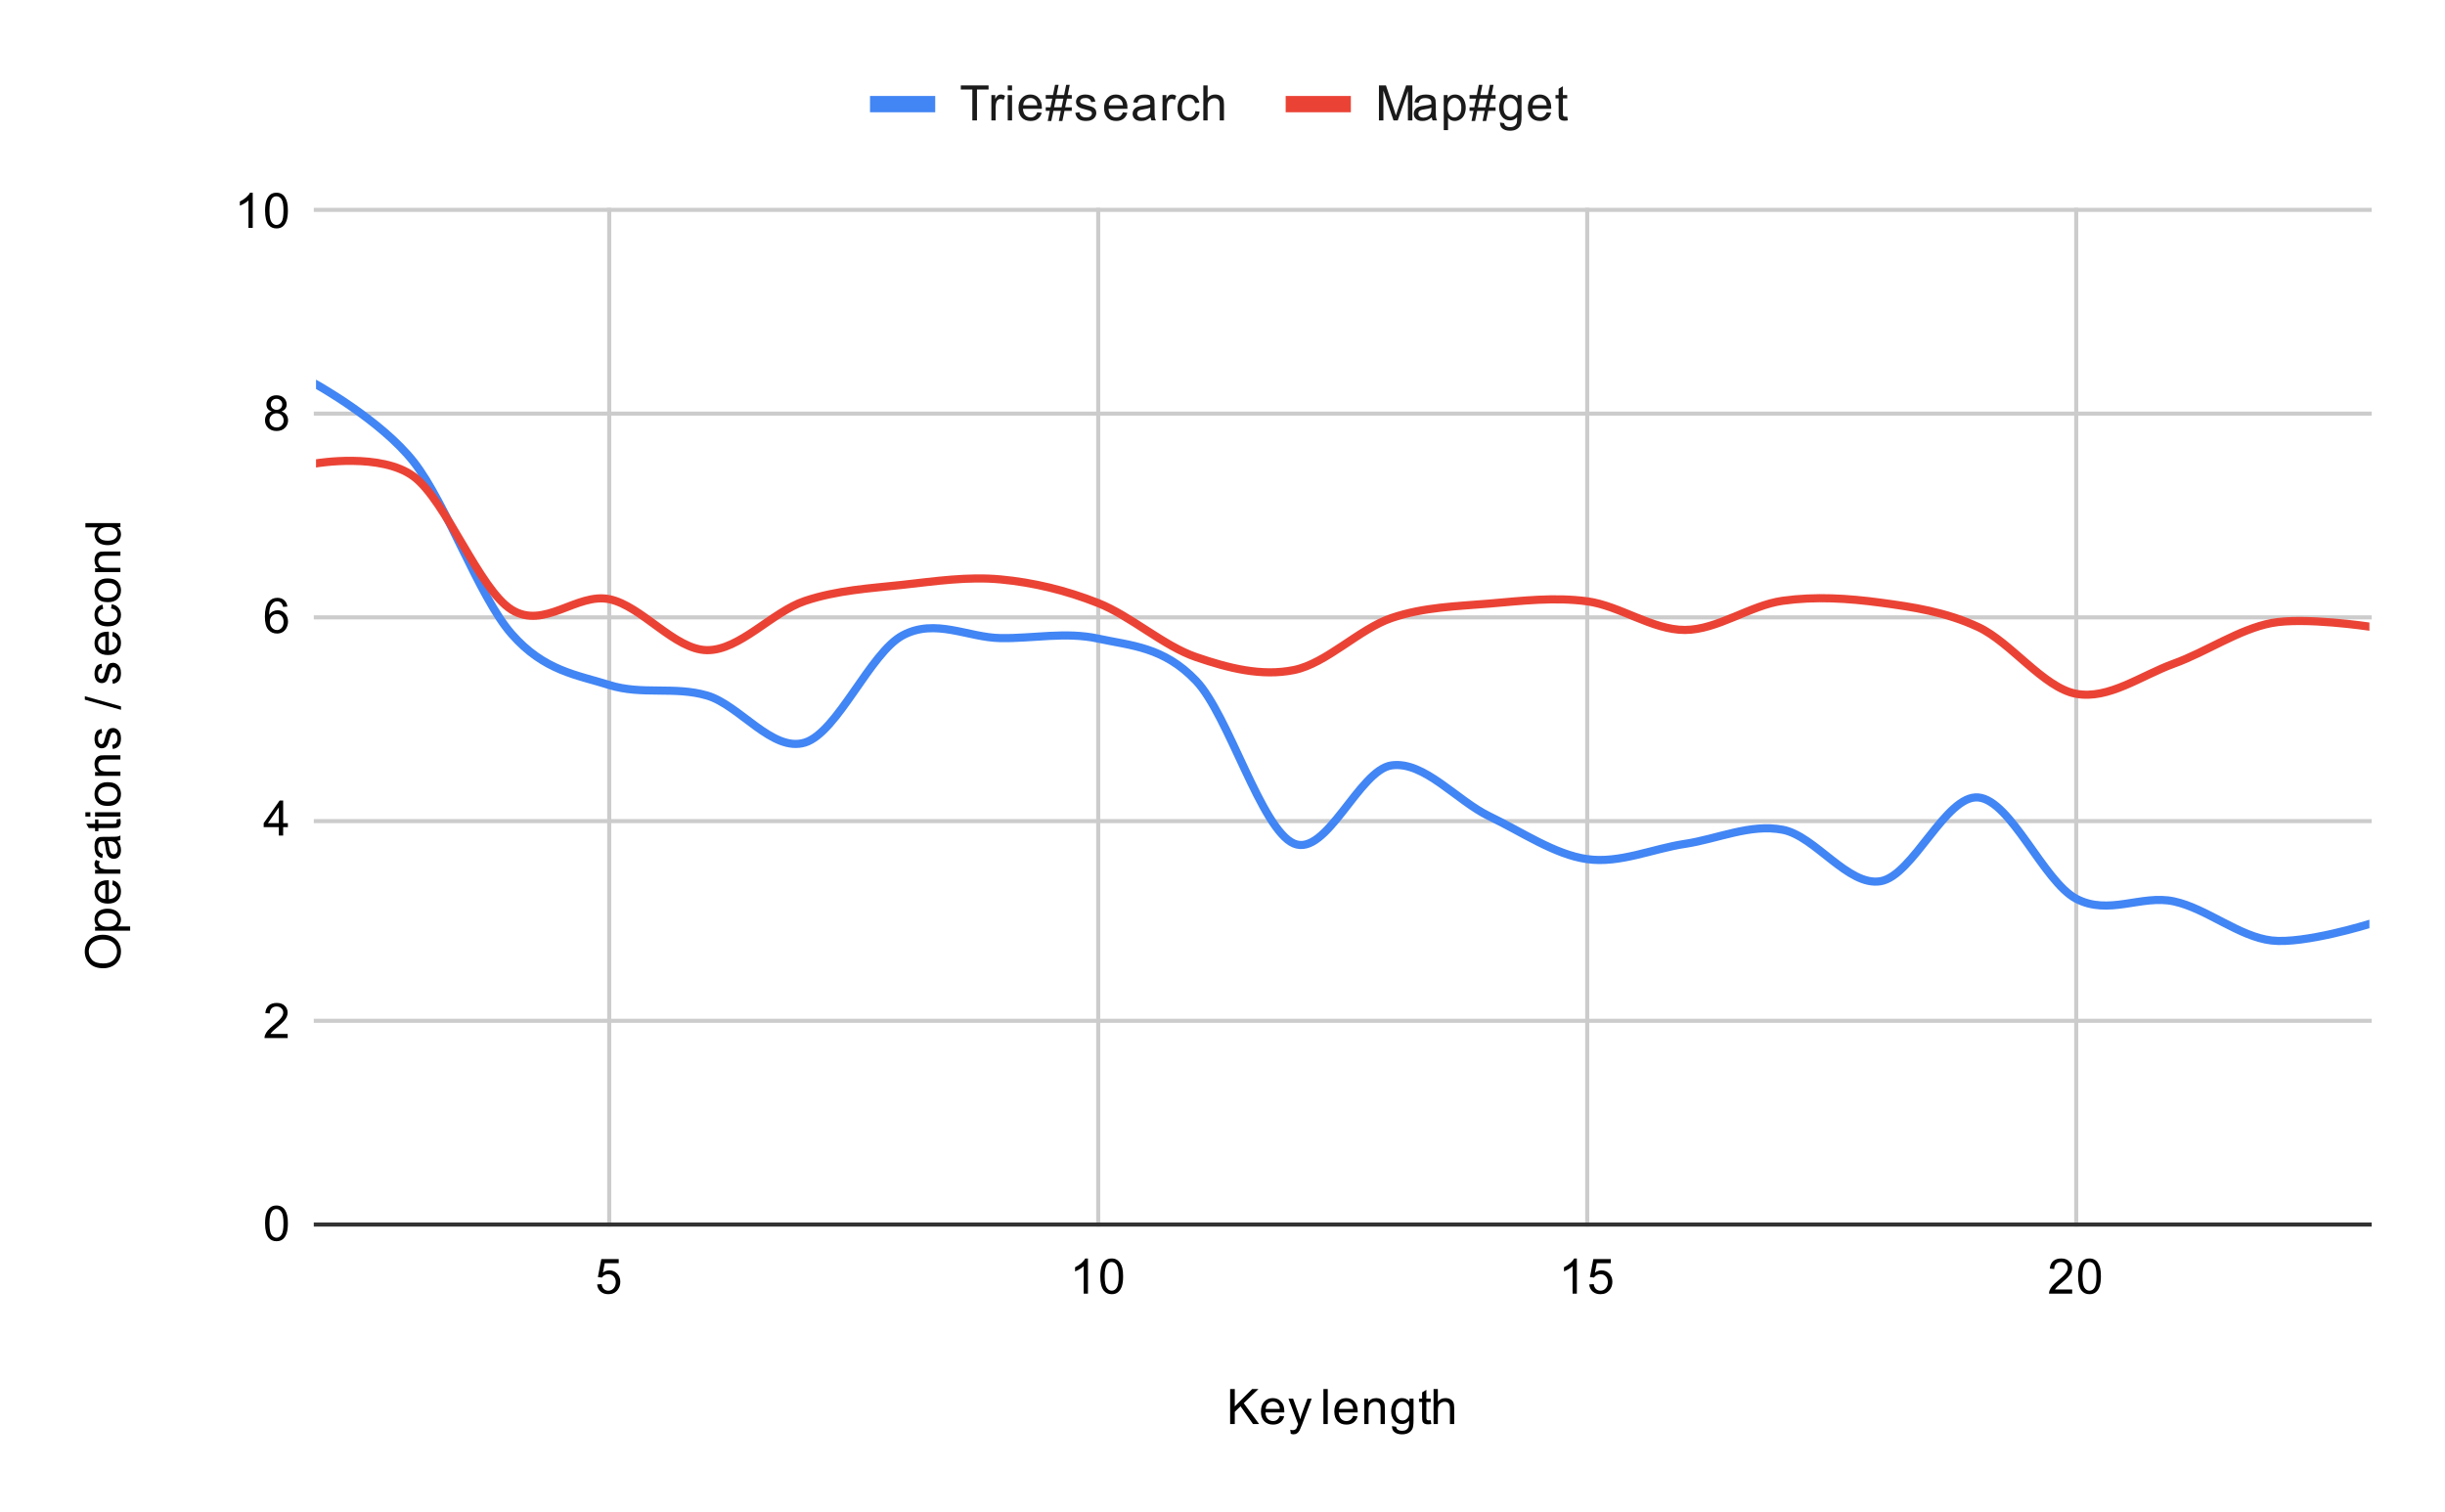 <svg version="1.1" viewBox="0.0 0.0 600.0 371.0" fill="none" stroke="none" stroke-linecap="square" stroke-miterlimit="10" width="600" height="371" xmlns:xlink="http://www.w3.org/1999/xlink" xmlns="http://www.w3.org/2000/svg"><path d="M0 0L600.0 0L600.0 371.0L0 371.0L0 0Z" fill-rule="nonzero"/><path stroke="#cccccc" stroke-width="1.0" stroke-linecap="butt" d="M149.5 51.5L149.5 300.5" fill-rule="nonzero"/><path stroke="#cccccc" stroke-width="1.0" stroke-linecap="butt" d="M269.5 51.5L269.5 300.5" fill-rule="nonzero"/><path stroke="#cccccc" stroke-width="1.0" stroke-linecap="butt" d="M389.5 51.5L389.5 300.5" fill-rule="nonzero"/><path stroke="#cccccc" stroke-width="1.0" stroke-linecap="butt" d="M509.5 51.5L509.5 300.5" fill-rule="nonzero"/><path stroke="#333333" stroke-width="1.0" stroke-linecap="butt" d="M77.5 300.5L581.5 300.5" fill-rule="nonzero"/><path stroke="#cccccc" stroke-width="1.0" stroke-linecap="butt" d="M77.5 250.5L581.5 250.5" fill-rule="nonzero"/><path stroke="#cccccc" stroke-width="1.0" stroke-linecap="butt" d="M77.5 201.5L581.5 201.5" fill-rule="nonzero"/><path stroke="#cccccc" stroke-width="1.0" stroke-linecap="butt" d="M77.5 151.5L581.5 151.5" fill-rule="nonzero"/><path stroke="#cccccc" stroke-width="1.0" stroke-linecap="butt" d="M77.5 101.5L581.5 101.5" fill-rule="nonzero"/><path stroke="#cccccc" stroke-width="1.0" stroke-linecap="butt" d="M77.5 51.5L581.5 51.5" fill-rule="nonzero"/><clipPath id="id_0"><path d="M77.55 51.917L581.45 51.917L581.45 300.45L77.55 300.45L77.55 51.917Z" clip-rule="nonzero"/></clipPath><path stroke="#4285f4" stroke-width="2.0" stroke-linecap="butt" clip-path="url(#id_0)" d="M77.55 94.31C77.55 94.31 93.547 103.166 101.545 113.376C109.544 123.585 117.542 146.445 125.54 155.567C133.539 164.689 141.537 165.587 149.536 168.108C157.534 170.628 165.533 168.337 173.531 170.69C181.529 173.042 189.528 184.684 197.526 182.222C205.525 179.761 213.523 160.192 221.521 155.92C229.52 151.648 237.518 156.456 245.517 156.589C253.515 156.722 261.514 154.975 269.512 156.719C277.51 158.463 285.509 158.674 293.507 167.053C301.506 175.431 309.504 203.528 317.502 206.99C325.501 210.451 333.499 188.932 341.498 187.821C349.496 186.71 357.494 196.489 365.493 200.323C373.491 204.158 381.49 209.702 389.488 210.829C397.486 211.956 405.485 208.285 413.483 207.084C421.482 205.882 429.48 202.093 437.479 203.62C445.477 205.148 453.475 217.569 461.474 216.248C469.472 214.927 477.471 194.98 485.469 195.693C493.467 196.406 501.466 216.275 509.464 220.525C517.463 224.776 525.461 219.483 533.46 221.195C541.458 222.907 549.456 229.873 557.455 230.797C565.453 231.721 581.45 226.74 581.45 226.74" fill-rule="nonzero"/><path stroke="#ea4335" stroke-width="2.0" stroke-linecap="butt" clip-path="url(#id_0)" d="M77.55 113.716C77.55 113.716 93.547 110.975 101.545 116.958C109.544 122.94 117.542 144.598 125.54 149.612C133.539 154.625 141.537 145.384 149.536 147.04C157.534 148.695 165.533 159.473 173.531 159.545C181.529 159.618 189.528 150.146 197.526 147.473C205.525 144.801 213.523 144.393 221.521 143.512C229.52 142.631 237.518 141.438 245.517 142.186C253.515 142.934 261.514 144.824 269.512 148C277.51 151.175 285.509 158.502 293.507 161.241C301.506 163.979 309.504 166.029 317.502 164.431C325.501 162.833 333.499 154.371 341.498 151.653C349.496 148.934 357.494 148.801 365.493 148.119C373.491 147.437 381.49 146.482 389.488 147.56C397.486 148.638 405.485 154.61 413.483 154.588C421.482 154.566 429.48 148.545 437.479 147.429C445.477 146.312 453.475 146.813 461.474 147.889C469.472 148.964 477.471 150.154 485.469 153.881C493.467 157.608 501.466 168.755 509.464 170.25C517.463 171.746 525.461 165.749 533.46 162.855C541.458 159.961 549.456 154.402 557.455 152.889C565.453 151.375 581.45 153.774 581.45 153.774" fill-rule="nonzero"/><path fill="#000000" fill-opacity="0.0" clip-path="url(#id_0)" d="M80.55 94.31C80.55 95.967 79.207 97.31 77.55 97.31C75.893 97.31 74.55 95.967 74.55 94.31C74.55 92.653 75.893 91.31 77.55 91.31C79.207 91.31 80.55 92.653 80.55 94.31Z" fill-rule="nonzero"/><path fill="#000000" fill-opacity="0.0" clip-path="url(#id_0)" d="M104.545 113.376C104.545 115.033 103.202 116.376 101.545 116.376C99.888 116.376 98.545 115.033 98.545 113.376C98.545 111.719 99.888 110.376 101.545 110.376C103.202 110.376 104.545 111.719 104.545 113.376Z" fill-rule="nonzero"/><path fill="#000000" fill-opacity="0.0" clip-path="url(#id_0)" d="M128.54 155.567C128.54 157.224 127.197 158.567 125.54 158.567C123.884 158.567 122.54 157.224 122.54 155.567C122.54 153.911 123.884 152.567 125.54 152.567C127.197 152.567 128.54 153.911 128.54 155.567Z" fill-rule="nonzero"/><path fill="#000000" fill-opacity="0.0" clip-path="url(#id_0)" d="M152.536 168.108C152.536 169.764 151.193 171.108 149.536 171.108C147.879 171.108 146.536 169.764 146.536 168.108C146.536 166.451 147.879 165.108 149.536 165.108C151.193 165.108 152.536 166.451 152.536 168.108Z" fill-rule="nonzero"/><path fill="#000000" fill-opacity="0.0" clip-path="url(#id_0)" d="M176.531 170.69C176.531 172.347 175.188 173.69 173.531 173.69C171.874 173.69 170.531 172.347 170.531 170.69C170.531 169.033 171.874 167.69 173.531 167.69C175.188 167.69 176.531 169.033 176.531 170.69Z" fill-rule="nonzero"/><path fill="#000000" fill-opacity="0.0" clip-path="url(#id_0)" d="M200.526 182.222C200.526 183.879 199.183 185.222 197.526 185.222C195.869 185.222 194.526 183.879 194.526 182.222C194.526 180.566 195.869 179.222 197.526 179.222C199.183 179.222 200.526 180.566 200.526 182.222Z" fill-rule="nonzero"/><path fill="#000000" fill-opacity="0.0" clip-path="url(#id_0)" d="M224.521 155.92C224.521 157.577 223.178 158.92 221.521 158.92C219.865 158.92 218.521 157.577 218.521 155.92C218.521 154.263 219.865 152.92 221.521 152.92C223.178 152.92 224.521 154.263 224.521 155.92Z" fill-rule="nonzero"/><path fill="#000000" fill-opacity="0.0" clip-path="url(#id_0)" d="M248.517 156.589C248.517 158.246 247.174 159.589 245.517 159.589C243.86 159.589 242.517 158.246 242.517 156.589C242.517 154.932 243.86 153.589 245.517 153.589C247.174 153.589 248.517 154.932 248.517 156.589Z" fill-rule="nonzero"/><path fill="#000000" fill-opacity="0.0" clip-path="url(#id_0)" d="M272.512 156.719C272.512 158.376 271.169 159.719 269.512 159.719C267.855 159.719 266.512 158.376 266.512 156.719C266.512 155.062 267.855 153.719 269.512 153.719C271.169 153.719 272.512 155.062 272.512 156.719Z" fill-rule="nonzero"/><path fill="#000000" fill-opacity="0.0" clip-path="url(#id_0)" d="M296.507 167.053C296.507 168.709 295.164 170.053 293.507 170.053C291.85 170.053 290.507 168.709 290.507 167.053C290.507 165.396 291.85 164.053 293.507 164.053C295.164 164.053 296.507 165.396 296.507 167.053Z" fill-rule="nonzero"/><path fill="#000000" fill-opacity="0.0" clip-path="url(#id_0)" d="M320.502 206.99C320.502 208.647 319.159 209.99 317.502 209.99C315.846 209.99 314.502 208.647 314.502 206.99C314.502 205.333 315.846 203.99 317.502 203.99C319.159 203.99 320.502 205.333 320.502 206.99Z" fill-rule="nonzero"/><path fill="#000000" fill-opacity="0.0" clip-path="url(#id_0)" d="M344.498 187.821C344.498 189.478 343.154 190.821 341.498 190.821C339.841 190.821 338.498 189.478 338.498 187.821C338.498 186.165 339.841 184.821 341.498 184.821C343.154 184.821 344.498 186.165 344.498 187.821Z" fill-rule="nonzero"/><path fill="#000000" fill-opacity="0.0" clip-path="url(#id_0)" d="M368.493 200.323C368.493 201.98 367.15 203.323 365.493 203.323C363.836 203.323 362.493 201.98 362.493 200.323C362.493 198.667 363.836 197.323 365.493 197.323C367.15 197.323 368.493 198.667 368.493 200.323Z" fill-rule="nonzero"/><path fill="#000000" fill-opacity="0.0" clip-path="url(#id_0)" d="M392.488 210.829C392.488 212.486 391.145 213.829 389.488 213.829C387.831 213.829 386.488 212.486 386.488 210.829C386.488 209.172 387.831 207.829 389.488 207.829C391.145 207.829 392.488 209.172 392.488 210.829Z" fill-rule="nonzero"/><path fill="#000000" fill-opacity="0.0" clip-path="url(#id_0)" d="M416.483 207.084C416.483 208.74 415.14 210.084 413.483 210.084C411.826 210.084 410.483 208.74 410.483 207.084C410.483 205.427 411.826 204.084 413.483 204.084C415.14 204.084 416.483 205.427 416.483 207.084Z" fill-rule="nonzero"/><path fill="#000000" fill-opacity="0.0" clip-path="url(#id_0)" d="M440.479 203.62C440.479 205.277 439.135 206.62 437.479 206.62C435.822 206.62 434.479 205.277 434.479 203.62C434.479 201.963 435.822 200.62 437.479 200.62C439.135 200.62 440.479 201.963 440.479 203.62Z" fill-rule="nonzero"/><path fill="#000000" fill-opacity="0.0" clip-path="url(#id_0)" d="M464.474 216.248C464.474 217.905 463.131 219.248 461.474 219.248C459.817 219.248 458.474 217.905 458.474 216.248C458.474 214.591 459.817 213.248 461.474 213.248C463.131 213.248 464.474 214.591 464.474 216.248Z" fill-rule="nonzero"/><path fill="#000000" fill-opacity="0.0" clip-path="url(#id_0)" d="M488.469 195.693C488.469 197.35 487.126 198.693 485.469 198.693C483.812 198.693 482.469 197.35 482.469 195.693C482.469 194.036 483.812 192.693 485.469 192.693C487.126 192.693 488.469 194.036 488.469 195.693Z" fill-rule="nonzero"/><path fill="#000000" fill-opacity="0.0" clip-path="url(#id_0)" d="M512.464 220.525C512.464 222.182 511.121 223.525 509.464 223.525C507.807 223.525 506.464 222.182 506.464 220.525C506.464 218.868 507.807 217.525 509.464 217.525C511.121 217.525 512.464 218.868 512.464 220.525Z" fill-rule="nonzero"/><path fill="#000000" fill-opacity="0.0" clip-path="url(#id_0)" d="M536.46 221.195C536.46 222.852 535.116 224.195 533.46 224.195C531.803 224.195 530.46 222.852 530.46 221.195C530.46 219.539 531.803 218.195 533.46 218.195C535.116 218.195 536.46 219.539 536.46 221.195Z" fill-rule="nonzero"/><path fill="#000000" fill-opacity="0.0" clip-path="url(#id_0)" d="M560.455 230.797C560.455 232.454 559.112 233.797 557.455 233.797C555.798 233.797 554.455 232.454 554.455 230.797C554.455 229.14 555.798 227.797 557.455 227.797C559.112 227.797 560.455 229.14 560.455 230.797Z" fill-rule="nonzero"/><path fill="#000000" fill-opacity="0.0" clip-path="url(#id_0)" d="M584.45 226.74C584.45 228.397 583.107 229.74 581.45 229.74C579.793 229.74 578.45 228.397 578.45 226.74C578.45 225.083 579.793 223.74 581.45 223.74C583.107 223.74 584.45 225.083 584.45 226.74Z" fill-rule="nonzero"/><path fill="#000000" fill-opacity="0.0" clip-path="url(#id_0)" d="M80.55 113.716C80.55 115.373 79.207 116.716 77.55 116.716C75.893 116.716 74.55 115.373 74.55 113.716C74.55 112.059 75.893 110.716 77.55 110.716C79.207 110.716 80.55 112.059 80.55 113.716Z" fill-rule="nonzero"/><path fill="#000000" fill-opacity="0.0" clip-path="url(#id_0)" d="M104.545 116.958C104.545 118.615 103.202 119.958 101.545 119.958C99.888 119.958 98.545 118.615 98.545 116.958C98.545 115.301 99.888 113.958 101.545 113.958C103.202 113.958 104.545 115.301 104.545 116.958Z" fill-rule="nonzero"/><path fill="#000000" fill-opacity="0.0" clip-path="url(#id_0)" d="M128.54 149.612C128.54 151.268 127.197 152.612 125.54 152.612C123.884 152.612 122.54 151.268 122.54 149.612C122.54 147.955 123.884 146.612 125.54 146.612C127.197 146.612 128.54 147.955 128.54 149.612Z" fill-rule="nonzero"/><path fill="#000000" fill-opacity="0.0" clip-path="url(#id_0)" d="M152.536 147.04C152.536 148.697 151.193 150.04 149.536 150.04C147.879 150.04 146.536 148.697 146.536 147.04C146.536 145.383 147.879 144.04 149.536 144.04C151.193 144.04 152.536 145.383 152.536 147.04Z" fill-rule="nonzero"/><path fill="#000000" fill-opacity="0.0" clip-path="url(#id_0)" d="M176.531 159.545C176.531 161.202 175.188 162.545 173.531 162.545C171.874 162.545 170.531 161.202 170.531 159.545C170.531 157.889 171.874 156.545 173.531 156.545C175.188 156.545 176.531 157.889 176.531 159.545Z" fill-rule="nonzero"/><path fill="#000000" fill-opacity="0.0" clip-path="url(#id_0)" d="M200.526 147.473C200.526 149.13 199.183 150.473 197.526 150.473C195.869 150.473 194.526 149.13 194.526 147.473C194.526 145.816 195.869 144.473 197.526 144.473C199.183 144.473 200.526 145.816 200.526 147.473Z" fill-rule="nonzero"/><path fill="#000000" fill-opacity="0.0" clip-path="url(#id_0)" d="M224.521 143.512C224.521 145.169 223.178 146.512 221.521 146.512C219.865 146.512 218.521 145.169 218.521 143.512C218.521 141.855 219.865 140.512 221.521 140.512C223.178 140.512 224.521 141.855 224.521 143.512Z" fill-rule="nonzero"/><path fill="#000000" fill-opacity="0.0" clip-path="url(#id_0)" d="M248.517 142.186C248.517 143.843 247.174 145.186 245.517 145.186C243.86 145.186 242.517 143.843 242.517 142.186C242.517 140.529 243.86 139.186 245.517 139.186C247.174 139.186 248.517 140.529 248.517 142.186Z" fill-rule="nonzero"/><path fill="#000000" fill-opacity="0.0" clip-path="url(#id_0)" d="M272.512 148C272.512 149.657 271.169 151 269.512 151C267.855 151 266.512 149.657 266.512 148C266.512 146.343 267.855 145 269.512 145C271.169 145 272.512 146.343 272.512 148Z" fill-rule="nonzero"/><path fill="#000000" fill-opacity="0.0" clip-path="url(#id_0)" d="M296.507 161.241C296.507 162.898 295.164 164.241 293.507 164.241C291.85 164.241 290.507 162.898 290.507 161.241C290.507 159.584 291.85 158.241 293.507 158.241C295.164 158.241 296.507 159.584 296.507 161.241Z" fill-rule="nonzero"/><path fill="#000000" fill-opacity="0.0" clip-path="url(#id_0)" d="M320.502 164.431C320.502 166.088 319.159 167.431 317.502 167.431C315.846 167.431 314.502 166.088 314.502 164.431C314.502 162.774 315.846 161.431 317.502 161.431C319.159 161.431 320.502 162.774 320.502 164.431Z" fill-rule="nonzero"/><path fill="#000000" fill-opacity="0.0" clip-path="url(#id_0)" d="M344.498 151.653C344.498 153.309 343.154 154.653 341.498 154.653C339.841 154.653 338.498 153.309 338.498 151.653C338.498 149.996 339.841 148.653 341.498 148.653C343.154 148.653 344.498 149.996 344.498 151.653Z" fill-rule="nonzero"/><path fill="#000000" fill-opacity="0.0" clip-path="url(#id_0)" d="M368.493 148.119C368.493 149.776 367.15 151.119 365.493 151.119C363.836 151.119 362.493 149.776 362.493 148.119C362.493 146.462 363.836 145.119 365.493 145.119C367.15 145.119 368.493 146.462 368.493 148.119Z" fill-rule="nonzero"/><path fill="#000000" fill-opacity="0.0" clip-path="url(#id_0)" d="M392.488 147.56C392.488 149.217 391.145 150.56 389.488 150.56C387.831 150.56 386.488 149.217 386.488 147.56C386.488 145.904 387.831 144.56 389.488 144.56C391.145 144.56 392.488 145.904 392.488 147.56Z" fill-rule="nonzero"/><path fill="#000000" fill-opacity="0.0" clip-path="url(#id_0)" d="M416.483 154.588C416.483 156.244 415.14 157.588 413.483 157.588C411.826 157.588 410.483 156.244 410.483 154.588C410.483 152.931 411.826 151.588 413.483 151.588C415.14 151.588 416.483 152.931 416.483 154.588Z" fill-rule="nonzero"/><path fill="#000000" fill-opacity="0.0" clip-path="url(#id_0)" d="M440.479 147.429C440.479 149.086 439.135 150.429 437.479 150.429C435.822 150.429 434.479 149.086 434.479 147.429C434.479 145.772 435.822 144.429 437.479 144.429C439.135 144.429 440.479 145.772 440.479 147.429Z" fill-rule="nonzero"/><path fill="#000000" fill-opacity="0.0" clip-path="url(#id_0)" d="M464.474 147.889C464.474 149.546 463.131 150.889 461.474 150.889C459.817 150.889 458.474 149.546 458.474 147.889C458.474 146.232 459.817 144.889 461.474 144.889C463.131 144.889 464.474 146.232 464.474 147.889Z" fill-rule="nonzero"/><path fill="#000000" fill-opacity="0.0" clip-path="url(#id_0)" d="M488.469 153.881C488.469 155.538 487.126 156.881 485.469 156.881C483.812 156.881 482.469 155.538 482.469 153.881C482.469 152.224 483.812 150.881 485.469 150.881C487.126 150.881 488.469 152.224 488.469 153.881Z" fill-rule="nonzero"/><path fill="#000000" fill-opacity="0.0" clip-path="url(#id_0)" d="M512.464 170.25C512.464 171.907 511.121 173.25 509.464 173.25C507.807 173.25 506.464 171.907 506.464 170.25C506.464 168.593 507.807 167.25 509.464 167.25C511.121 167.25 512.464 168.593 512.464 170.25Z" fill-rule="nonzero"/><path fill="#000000" fill-opacity="0.0" clip-path="url(#id_0)" d="M536.46 162.855C536.46 164.512 535.116 165.855 533.46 165.855C531.803 165.855 530.46 164.512 530.46 162.855C530.46 161.198 531.803 159.855 533.46 159.855C535.116 159.855 536.46 161.198 536.46 162.855Z" fill-rule="nonzero"/><path fill="#000000" fill-opacity="0.0" clip-path="url(#id_0)" d="M560.455 152.889C560.455 154.545 559.112 155.889 557.455 155.889C555.798 155.889 554.455 154.545 554.455 152.889C554.455 151.232 555.798 149.889 557.455 149.889C559.112 149.889 560.455 151.232 560.455 152.889Z" fill-rule="nonzero"/><path fill="#000000" fill-opacity="0.0" clip-path="url(#id_0)" d="M584.45 153.774C584.45 155.431 583.107 156.774 581.45 156.774C579.793 156.774 578.45 155.431 578.45 153.774C578.45 152.117 579.793 150.774 581.45 150.774C583.107 150.774 584.45 152.117 584.45 153.774Z" fill-rule="nonzero"/><path fill="#000000" d="M301.875 349.45L301.875 340.856L303.016 340.856L303.016 345.122L307.281 340.856L308.828 340.856L305.219 344.341L308.984 349.45L307.484 349.45L304.422 345.106L303.016 346.466L303.016 349.45L301.875 349.45ZM314.047 347.45L315.141 347.575Q314.891 348.528 314.188 349.059Q313.484 349.591 312.406 349.591Q311.047 349.591 310.234 348.747Q309.438 347.903 309.438 346.387Q309.438 344.825 310.25 343.966Q311.062 343.091 312.344 343.091Q313.594 343.091 314.375 343.934Q315.172 344.778 315.172 346.325Q315.172 346.419 315.172 346.606L310.531 346.606Q310.594 347.637 311.109 348.184Q311.625 348.716 312.406 348.716Q312.984 348.716 313.391 348.419Q313.812 348.106 314.047 347.45ZM310.594 345.747L314.062 345.747Q314.0 344.95 313.672 344.559Q313.156 343.95 312.359 343.95Q311.625 343.95 311.125 344.434Q310.641 344.919 310.594 345.747ZM316.75 351.841L316.625 350.856Q316.969 350.95 317.234 350.95Q317.578 350.95 317.781 350.825Q318.0 350.716 318.141 350.512Q318.234 350.341 318.469 349.716Q318.484 349.637 318.562 349.466L316.188 343.231L317.328 343.231L318.625 346.825Q318.875 347.512 319.078 348.278Q319.266 347.544 319.516 346.856L320.844 343.231L321.891 343.231L319.531 349.559Q319.141 350.575 318.938 350.966Q318.656 351.497 318.281 351.731Q317.922 351.981 317.422 351.981Q317.125 351.981 316.75 351.841ZM324.766 349.45L324.766 340.856L325.828 340.856L325.828 349.45L324.766 349.45ZM332.047 347.45L333.141 347.575Q332.891 348.528 332.188 349.059Q331.484 349.591 330.406 349.591Q329.047 349.591 328.234 348.747Q327.438 347.903 327.438 346.387Q327.438 344.825 328.25 343.966Q329.062 343.091 330.344 343.091Q331.594 343.091 332.375 343.934Q333.172 344.778 333.172 346.325Q333.172 346.419 333.172 346.606L328.531 346.606Q328.594 347.637 329.109 348.184Q329.625 348.716 330.406 348.716Q330.984 348.716 331.391 348.419Q331.812 348.106 332.047 347.45ZM328.594 345.747L332.062 345.747Q332.0 344.95 331.672 344.559Q331.156 343.95 330.359 343.95Q329.625 343.95 329.125 344.434Q328.641 344.919 328.594 345.747ZM334.797 349.45L334.797 343.231L335.734 343.231L335.734 344.106Q336.422 343.091 337.719 343.091Q338.281 343.091 338.75 343.294Q339.234 343.497 339.469 343.825Q339.703 344.153 339.797 344.591Q339.844 344.887 339.844 345.622L339.844 349.45L338.797 349.45L338.797 345.669Q338.797 345.012 338.672 344.7Q338.547 344.387 338.234 344.2Q337.922 343.997 337.5 343.997Q336.828 343.997 336.328 344.434Q335.844 344.856 335.844 346.044L335.844 349.45L334.797 349.45ZM341.594 349.966L342.625 350.122Q342.688 350.591 342.984 350.809Q343.375 351.106 344.047 351.106Q344.781 351.106 345.172 350.809Q345.578 350.512 345.719 349.997Q345.812 349.669 345.797 348.637Q345.109 349.45 344.078 349.45Q342.797 349.45 342.094 348.528Q341.391 347.591 341.391 346.309Q341.391 345.419 341.703 344.669Q342.031 343.903 342.641 343.497Q343.25 343.091 344.078 343.091Q345.188 343.091 345.906 343.981L345.906 343.231L346.875 343.231L346.875 348.606Q346.875 350.059 346.578 350.669Q346.281 351.278 345.641 351.622Q345.0 351.981 344.062 351.981Q342.953 351.981 342.266 351.481Q341.578 350.981 341.594 349.966ZM342.469 346.231Q342.469 347.45 342.953 348.012Q343.438 348.575 344.172 348.575Q344.906 348.575 345.391 348.012Q345.891 347.45 345.891 346.262Q345.891 345.122 345.375 344.544Q344.875 343.966 344.156 343.966Q343.453 343.966 342.953 344.544Q342.469 345.106 342.469 346.231ZM351.094 348.512L351.25 349.434Q350.797 349.528 350.453 349.528Q349.875 349.528 349.562 349.356Q349.25 349.169 349.109 348.872Q348.984 348.575 348.984 347.622L348.984 344.044L348.219 344.044L348.219 343.231L348.984 343.231L348.984 341.684L350.031 341.059L350.031 343.231L351.094 343.231L351.094 344.044L350.031 344.044L350.031 347.684Q350.031 348.137 350.078 348.262Q350.141 348.387 350.266 348.466Q350.391 348.544 350.625 348.544Q350.812 348.544 351.094 348.512ZM351.797 349.45L351.797 340.856L352.844 340.856L352.844 343.934Q353.578 343.091 354.703 343.091Q355.406 343.091 355.906 343.372Q356.422 343.637 356.641 344.122Q356.859 344.591 356.859 345.512L356.859 349.45L355.812 349.45L355.812 345.512Q355.812 344.716 355.469 344.356Q355.125 343.997 354.5 343.997Q354.031 343.997 353.609 344.247Q353.203 344.481 353.016 344.903Q352.844 345.309 352.844 346.044L352.844 349.45L351.797 349.45Z" fill-rule="nonzero"/><path fill="#000000" d="M25.363 237.605Q23.222 237.605 22.019 236.465Q20.8 235.308 20.8 233.496Q20.8 232.293 21.378 231.34Q21.941 230.386 22.956 229.886Q23.972 229.386 25.269 229.386Q26.566 229.386 27.597 229.918Q28.628 230.449 29.159 231.418Q29.691 232.371 29.691 233.496Q29.691 234.715 29.113 235.668Q28.519 236.621 27.519 237.121Q26.503 237.605 25.363 237.605ZM25.378 236.433Q26.941 236.433 27.831 235.605Q28.722 234.761 28.722 233.496Q28.722 232.215 27.831 231.386Q26.925 230.558 25.253 230.558Q24.206 230.558 23.425 230.918Q22.644 231.261 22.222 231.949Q21.784 232.636 21.784 233.48Q21.784 234.683 22.613 235.558Q23.441 236.433 25.378 236.433ZM31.941 228.386L23.331 228.386L23.331 227.433L24.128 227.433Q23.659 227.09 23.425 226.668Q23.191 226.23 23.191 225.621Q23.191 224.824 23.597 224.215Q24.003 223.605 24.753 223.308Q25.503 222.996 26.394 222.996Q27.347 222.996 28.113 223.34Q28.878 223.668 29.284 224.324Q29.691 224.98 29.691 225.699Q29.691 226.23 29.472 226.652Q29.238 227.074 28.909 227.34L31.941 227.34L31.941 228.386ZM26.472 227.433Q27.675 227.433 28.253 226.949Q28.816 226.465 28.816 225.777Q28.816 225.074 28.222 224.574Q27.628 224.074 26.378 224.074Q25.191 224.074 24.613 224.558Q24.019 225.043 24.019 225.73Q24.019 226.402 24.644 226.918Q25.269 227.433 26.472 227.433ZM27.55 217.136L27.675 216.043Q28.628 216.293 29.159 216.996Q29.691 217.699 29.691 218.777Q29.691 220.136 28.847 220.949Q28.003 221.746 26.488 221.746Q24.925 221.746 24.066 220.933Q23.191 220.121 23.191 218.84Q23.191 217.59 24.034 216.808Q24.878 216.011 26.425 216.011Q26.519 216.011 26.706 216.011L26.706 220.652Q27.738 220.59 28.284 220.074Q28.816 219.558 28.816 218.777Q28.816 218.199 28.519 217.793Q28.206 217.371 27.55 217.136ZM25.847 220.59L25.847 217.121Q25.05 217.183 24.659 217.511Q24.05 218.027 24.05 218.824Q24.05 219.558 24.534 220.058Q25.019 220.543 25.847 220.59ZM29.55 214.402L23.331 214.402L23.331 213.449L24.269 213.449Q23.613 213.09 23.409 212.793Q23.191 212.48 23.191 212.105Q23.191 211.574 23.519 211.027L24.503 211.386Q24.269 211.777 24.269 212.152Q24.269 212.511 24.488 212.793Q24.691 213.058 25.066 213.168Q25.628 213.355 26.284 213.355L29.55 213.355L29.55 214.402ZM28.784 206.324Q29.284 206.918 29.488 207.465Q29.691 207.996 29.691 208.621Q29.691 209.652 29.191 210.199Q28.691 210.746 27.909 210.746Q27.456 210.746 27.081 210.543Q26.691 210.34 26.472 209.996Q26.238 209.652 26.128 209.23Q26.034 208.933 25.956 208.293Q25.816 207.027 25.597 206.418Q25.378 206.418 25.331 206.418Q24.675 206.418 24.409 206.715Q24.066 207.121 24.066 207.918Q24.066 208.652 24.331 209.011Q24.581 209.371 25.238 209.543L25.097 210.574Q24.441 210.433 24.034 210.105Q23.628 209.777 23.409 209.168Q23.191 208.558 23.191 207.761Q23.191 206.965 23.378 206.465Q23.566 205.965 23.847 205.73Q24.128 205.496 24.566 205.402Q24.831 205.355 25.534 205.355L26.941 205.355Q28.409 205.355 28.8 205.293Q29.191 205.215 29.55 205.011L29.55 206.121Q29.222 206.277 28.784 206.324ZM26.425 206.418Q26.659 206.996 26.831 208.136Q26.925 208.793 27.05 209.058Q27.159 209.324 27.378 209.48Q27.597 209.621 27.878 209.621Q28.3 209.621 28.581 209.308Q28.863 208.98 28.863 208.371Q28.863 207.761 28.597 207.293Q28.331 206.808 27.863 206.59Q27.503 206.418 26.816 206.418L26.425 206.418ZM28.613 201.09L29.534 200.933Q29.628 201.386 29.628 201.73Q29.628 202.308 29.456 202.621Q29.269 202.933 28.972 203.074Q28.675 203.199 27.722 203.199L24.144 203.199L24.144 203.965L23.331 203.965L23.331 203.199L21.784 203.199L21.159 202.152L23.331 202.152L23.331 201.09L24.144 201.09L24.144 202.152L27.784 202.152Q28.238 202.152 28.363 202.105Q28.488 202.043 28.566 201.918Q28.644 201.793 28.644 201.558Q28.644 201.371 28.613 201.09ZM22.175 200.386L20.956 200.386L20.956 199.324L22.175 199.324L22.175 200.386ZM29.55 200.386L23.331 200.386L23.331 199.324L29.55 199.324L29.55 200.386ZM26.441 197.777Q24.706 197.777 23.878 196.824Q23.191 196.027 23.191 194.871Q23.191 193.59 24.034 192.777Q24.863 191.949 26.347 191.949Q27.55 191.949 28.238 192.308Q28.925 192.668 29.316 193.371Q29.691 194.058 29.691 194.871Q29.691 196.168 28.863 196.98Q28.019 197.777 26.441 197.777ZM26.441 196.699Q27.628 196.699 28.222 196.183Q28.816 195.652 28.816 194.871Q28.816 194.074 28.222 193.558Q27.628 193.043 26.409 193.043Q25.253 193.043 24.659 193.574Q24.066 194.09 24.066 194.871Q24.066 195.652 24.659 196.183Q25.238 196.699 26.441 196.699ZM29.55 190.386L23.331 190.386L23.331 189.449L24.206 189.449Q23.191 188.761 23.191 187.465Q23.191 186.902 23.394 186.433Q23.597 185.949 23.925 185.715Q24.253 185.48 24.691 185.386Q24.988 185.34 25.722 185.34L29.55 185.34L29.55 186.386L25.769 186.386Q25.113 186.386 24.8 186.511Q24.488 186.636 24.3 186.949Q24.097 187.261 24.097 187.683Q24.097 188.355 24.534 188.855Q24.956 189.34 26.144 189.34L29.55 189.34L29.55 190.386ZM27.691 183.808L27.534 182.777Q28.159 182.683 28.488 182.293Q28.816 181.886 28.816 181.152Q28.816 180.433 28.534 180.09Q28.238 179.73 27.831 179.73Q27.472 179.73 27.269 180.043Q27.128 180.261 26.909 181.121Q26.613 182.277 26.409 182.73Q26.191 183.168 25.816 183.402Q25.441 183.636 24.972 183.636Q24.566 183.636 24.206 183.449Q23.847 183.261 23.613 182.933Q23.441 182.683 23.316 182.261Q23.191 181.84 23.191 181.34Q23.191 180.621 23.409 180.074Q23.613 179.511 23.972 179.246Q24.331 178.98 24.925 178.886L25.066 179.918Q24.597 179.98 24.331 180.324Q24.05 180.652 24.05 181.277Q24.05 181.996 24.3 182.308Q24.534 182.621 24.863 182.621Q25.066 182.621 25.222 182.496Q25.394 182.355 25.503 182.09Q25.566 181.933 25.769 181.152Q26.081 180.027 26.269 179.59Q26.456 179.152 26.816 178.902Q27.175 178.652 27.722 178.652Q28.253 178.652 28.722 178.965Q29.175 179.261 29.441 179.84Q29.691 180.418 29.691 181.152Q29.691 182.371 29.191 183.011Q28.675 183.636 27.691 183.808ZM29.691 174.183L20.816 171.699L20.816 170.855L29.691 173.34L29.691 174.183ZM27.691 167.808L27.534 166.777Q28.159 166.683 28.488 166.293Q28.816 165.886 28.816 165.152Q28.816 164.433 28.534 164.09Q28.238 163.73 27.831 163.73Q27.472 163.73 27.269 164.043Q27.128 164.261 26.909 165.121Q26.613 166.277 26.409 166.73Q26.191 167.168 25.816 167.402Q25.441 167.636 24.972 167.636Q24.566 167.636 24.206 167.449Q23.847 167.261 23.613 166.933Q23.441 166.683 23.316 166.261Q23.191 165.84 23.191 165.34Q23.191 164.621 23.409 164.074Q23.613 163.511 23.972 163.246Q24.331 162.98 24.925 162.886L25.066 163.918Q24.597 163.98 24.331 164.324Q24.05 164.652 24.05 165.277Q24.05 165.996 24.3 166.308Q24.534 166.621 24.863 166.621Q25.066 166.621 25.222 166.496Q25.394 166.355 25.503 166.09Q25.566 165.933 25.769 165.152Q26.081 164.027 26.269 163.59Q26.456 163.152 26.816 162.902Q27.175 162.652 27.722 162.652Q28.253 162.652 28.722 162.965Q29.175 163.261 29.441 163.84Q29.691 164.418 29.691 165.152Q29.691 166.371 29.191 167.011Q28.675 167.636 27.691 167.808ZM27.55 156.136L27.675 155.043Q28.628 155.293 29.159 155.996Q29.691 156.699 29.691 157.777Q29.691 159.136 28.847 159.949Q28.003 160.746 26.488 160.746Q24.925 160.746 24.066 159.933Q23.191 159.121 23.191 157.84Q23.191 156.59 24.034 155.808Q24.878 155.011 26.425 155.011Q26.519 155.011 26.706 155.011L26.706 159.652Q27.738 159.59 28.284 159.074Q28.816 158.558 28.816 157.777Q28.816 157.199 28.519 156.793Q28.206 156.371 27.55 156.136ZM25.847 159.59L25.847 156.121Q25.05 156.183 24.659 156.511Q24.05 157.027 24.05 157.824Q24.05 158.558 24.534 159.058Q25.019 159.543 25.847 159.59ZM27.269 149.324L27.409 148.293Q28.472 148.465 29.081 149.168Q29.691 149.871 29.691 150.886Q29.691 152.168 28.863 152.949Q28.019 153.715 26.456 153.715Q25.456 153.715 24.706 153.386Q23.941 153.043 23.566 152.371Q23.191 151.683 23.191 150.871Q23.191 149.871 23.706 149.23Q24.206 148.574 25.159 148.386L25.316 149.418Q24.691 149.558 24.378 149.933Q24.05 150.308 24.05 150.84Q24.05 151.636 24.628 152.136Q25.191 152.636 26.425 152.636Q27.691 152.636 28.253 152.152Q28.816 151.668 28.816 150.902Q28.816 150.277 28.441 149.871Q28.066 149.449 27.269 149.324ZM26.441 147.777Q24.706 147.777 23.878 146.824Q23.191 146.027 23.191 144.871Q23.191 143.59 24.034 142.777Q24.863 141.949 26.347 141.949Q27.55 141.949 28.238 142.308Q28.925 142.668 29.316 143.371Q29.691 144.058 29.691 144.871Q29.691 146.168 28.863 146.98Q28.019 147.777 26.441 147.777ZM26.441 146.699Q27.628 146.699 28.222 146.183Q28.816 145.652 28.816 144.871Q28.816 144.074 28.222 143.558Q27.628 143.043 26.409 143.043Q25.253 143.043 24.659 143.574Q24.066 144.09 24.066 144.871Q24.066 145.652 24.659 146.183Q25.238 146.699 26.441 146.699ZM29.55 140.386L23.331 140.386L23.331 139.449L24.206 139.449Q23.191 138.761 23.191 137.465Q23.191 136.902 23.394 136.433Q23.597 135.949 23.925 135.715Q24.253 135.48 24.691 135.386Q24.988 135.34 25.722 135.34L29.55 135.34L29.55 136.386L25.769 136.386Q25.113 136.386 24.8 136.511Q24.488 136.636 24.3 136.949Q24.097 137.261 24.097 137.683Q24.097 138.355 24.534 138.855Q24.956 139.34 26.144 139.34L29.55 139.34L29.55 140.386ZM29.55 129.355L28.769 129.355Q29.691 129.949 29.691 131.09Q29.691 131.84 29.284 132.465Q28.863 133.09 28.128 133.433Q27.394 133.777 26.441 133.777Q25.519 133.777 24.753 133.465Q23.988 133.152 23.597 132.527Q23.191 131.902 23.191 131.136Q23.191 130.574 23.425 130.136Q23.659 129.699 24.034 129.418L20.956 129.418L20.956 128.371L29.55 128.371L29.55 129.355ZM26.441 132.683Q27.644 132.683 28.238 132.183Q28.816 131.683 28.816 130.996Q28.816 130.308 28.253 129.824Q27.691 129.34 26.534 129.34Q25.253 129.34 24.659 129.84Q24.066 130.324 24.066 131.043Q24.066 131.746 24.644 132.215Q25.206 132.683 26.441 132.683Z" fill-rule="nonzero"/><path fill="#000000" d="M65.05 300.216Q65.05 298.684 65.362 297.762Q65.675 296.825 66.284 296.325Q66.909 295.825 67.847 295.825Q68.534 295.825 69.05 296.106Q69.581 296.387 69.925 296.919Q70.269 297.434 70.456 298.184Q70.644 298.934 70.644 300.216Q70.644 301.731 70.331 302.653Q70.034 303.575 69.409 304.091Q68.8 304.591 67.847 304.591Q66.612 304.591 65.894 303.7Q65.05 302.637 65.05 300.216ZM66.128 300.216Q66.128 302.325 66.628 303.028Q67.128 303.731 67.847 303.731Q68.581 303.731 69.066 303.028Q69.566 302.325 69.566 300.216Q69.566 298.091 69.066 297.403Q68.581 296.7 67.831 296.7Q67.112 296.7 66.675 297.309Q66.128 298.091 66.128 300.216Z" fill-rule="nonzero"/><path fill="#000000" d="M70.597 253.728L70.597 254.743L64.909 254.743Q64.909 254.368 65.034 254.009Q65.253 253.431 65.722 252.868Q66.206 252.306 67.112 251.571Q68.519 250.415 69.003 249.743Q69.503 249.071 69.503 248.478Q69.503 247.853 69.05 247.431Q68.597 246.993 67.878 246.993Q67.112 246.993 66.659 247.446Q66.206 247.9 66.191 248.712L65.112 248.603Q65.222 247.384 65.941 246.759Q66.675 246.118 67.909 246.118Q69.144 246.118 69.862 246.806Q70.581 247.493 70.581 248.509Q70.581 249.025 70.362 249.525Q70.159 250.009 69.659 250.571Q69.175 251.118 68.05 252.071Q67.097 252.868 66.816 253.165Q66.55 253.446 66.378 253.728L70.597 253.728Z" fill-rule="nonzero"/><path fill="#000000" d="M68.425 205.037L68.425 202.974L64.706 202.974L64.706 202.005L68.628 196.443L69.487 196.443L69.487 202.005L70.644 202.005L70.644 202.974L69.487 202.974L69.487 205.037L68.425 205.037ZM68.425 202.005L68.425 198.146L65.737 202.005L68.425 202.005Z" fill-rule="nonzero"/><path fill="#000000" d="M70.519 148.846L69.472 148.924Q69.331 148.299 69.081 148.018Q68.644 147.564 68.019 147.564Q67.519 147.564 67.128 147.846Q66.644 148.221 66.347 148.924Q66.066 149.611 66.05 150.893Q66.425 150.314 66.972 150.033Q67.534 149.752 68.144 149.752Q69.191 149.752 69.925 150.533Q70.675 151.314 70.675 152.533Q70.675 153.346 70.316 154.049Q69.972 154.736 69.362 155.111Q68.753 155.471 67.987 155.471Q66.659 155.471 65.831 154.502Q65.003 153.533 65.003 151.314Q65.003 148.814 65.925 147.689Q66.722 146.705 68.081 146.705Q69.097 146.705 69.737 147.283Q70.394 147.846 70.519 148.846ZM66.222 152.549Q66.222 153.096 66.441 153.596Q66.675 154.08 67.081 154.346Q67.503 154.611 67.972 154.611Q68.628 154.611 69.112 154.08Q69.597 153.533 69.597 152.611Q69.597 151.721 69.112 151.205Q68.644 150.689 67.925 150.689Q67.206 150.689 66.706 151.205Q66.222 151.721 66.222 152.549Z" fill-rule="nonzero"/><path fill="#000000" d="M66.675 100.967Q66.019 100.717 65.691 100.28Q65.378 99.826 65.378 99.217Q65.378 98.28 66.05 97.639Q66.737 96.998 67.847 96.998Q68.972 96.998 69.659 97.655Q70.347 98.311 70.347 99.248Q70.347 99.842 70.034 100.28Q69.722 100.717 69.081 100.967Q69.878 101.217 70.284 101.795Q70.691 102.373 70.691 103.17Q70.691 104.264 69.909 105.014Q69.144 105.764 67.862 105.764Q66.597 105.764 65.816 105.014Q65.034 104.264 65.034 103.139Q65.034 102.295 65.456 101.733Q65.894 101.17 66.675 100.967ZM66.456 99.17Q66.456 99.78 66.847 100.17Q67.253 100.561 67.878 100.561Q68.487 100.561 68.878 100.186Q69.269 99.795 69.269 99.233Q69.269 98.655 68.862 98.264Q68.456 97.858 67.862 97.858Q67.253 97.858 66.847 98.248Q66.456 98.639 66.456 99.17ZM66.128 103.139Q66.128 103.592 66.331 104.014Q66.55 104.436 66.972 104.67Q67.394 104.905 67.878 104.905Q68.628 104.905 69.112 104.42Q69.612 103.936 69.612 103.186Q69.612 102.42 69.112 101.92Q68.612 101.42 67.847 101.42Q67.097 101.42 66.612 101.92Q66.128 102.405 66.128 103.139Z" fill-rule="nonzero"/><path fill="#000000" d="M62.019 55.917L60.972 55.917L60.972 49.198Q60.581 49.557 59.956 49.932Q59.347 50.292 58.862 50.464L58.862 49.448Q59.737 49.026 60.394 48.448Q61.066 47.854 61.347 47.292L62.019 47.292L62.019 55.917ZM65.05 51.682Q65.05 50.151 65.362 49.229Q65.675 48.292 66.284 47.792Q66.909 47.292 67.847 47.292Q68.534 47.292 69.05 47.573Q69.581 47.854 69.925 48.385Q70.269 48.901 70.456 49.651Q70.644 50.401 70.644 51.682Q70.644 53.198 70.331 54.12Q70.034 55.042 69.409 55.557Q68.8 56.057 67.847 56.057Q66.612 56.057 65.894 55.167Q65.05 54.104 65.05 51.682ZM66.128 51.682Q66.128 53.792 66.628 54.495Q67.128 55.198 67.847 55.198Q68.581 55.198 69.066 54.495Q69.566 53.792 69.566 51.682Q69.566 49.557 69.066 48.87Q68.581 48.167 67.831 48.167Q67.112 48.167 66.675 48.776Q66.128 49.557 66.128 51.682Z" fill-rule="nonzero"/><path fill="#000000" d="M146.536 315.2L147.645 315.106Q147.77 315.919 148.208 316.325Q148.661 316.731 149.301 316.731Q150.051 316.731 150.583 316.153Q151.114 315.575 151.114 314.637Q151.114 313.731 150.598 313.216Q150.098 312.684 149.27 312.684Q148.77 312.684 148.348 312.919Q147.942 313.153 147.708 313.512L146.723 313.387L147.551 308.981L151.833 308.981L151.833 309.981L148.395 309.981L147.942 312.294Q148.708 311.747 149.551 311.747Q150.676 311.747 151.442 312.528Q152.223 313.309 152.223 314.544Q152.223 315.7 151.551 316.559Q150.723 317.591 149.301 317.591Q148.129 317.591 147.379 316.934Q146.645 316.278 146.536 315.2Z" fill-rule="nonzero"/><path fill="#000000" d="M266.981 317.45L265.934 317.45L265.934 310.731Q265.543 311.091 264.918 311.466Q264.309 311.825 263.824 311.997L263.824 310.981Q264.699 310.559 265.356 309.981Q266.028 309.387 266.309 308.825L266.981 308.825L266.981 317.45ZM270.012 313.216Q270.012 311.684 270.324 310.762Q270.637 309.825 271.246 309.325Q271.871 308.825 272.809 308.825Q273.496 308.825 274.012 309.106Q274.543 309.387 274.887 309.919Q275.231 310.434 275.418 311.184Q275.606 311.934 275.606 313.216Q275.606 314.731 275.293 315.653Q274.996 316.575 274.371 317.091Q273.762 317.591 272.809 317.591Q271.574 317.591 270.856 316.7Q270.012 315.637 270.012 313.216ZM271.09 313.216Q271.09 315.325 271.59 316.028Q272.09 316.731 272.809 316.731Q273.543 316.731 274.028 316.028Q274.528 315.325 274.528 313.216Q274.528 311.091 274.028 310.403Q273.543 309.7 272.793 309.7Q272.074 309.7 271.637 310.309Q271.09 311.091 271.09 313.216Z" fill-rule="nonzero"/><path fill="#000000" d="M386.957 317.45L385.91 317.45L385.91 310.731Q385.519 311.091 384.894 311.466Q384.285 311.825 383.801 311.997L383.801 310.981Q384.676 310.559 385.332 309.981Q386.004 309.387 386.285 308.825L386.957 308.825L386.957 317.45ZM389.988 315.2L391.097 315.106Q391.222 315.919 391.66 316.325Q392.113 316.731 392.754 316.731Q393.504 316.731 394.035 316.153Q394.566 315.575 394.566 314.637Q394.566 313.731 394.051 313.216Q393.551 312.684 392.722 312.684Q392.222 312.684 391.801 312.919Q391.394 313.153 391.16 313.512L390.176 313.387L391.004 308.981L395.285 308.981L395.285 309.981L391.847 309.981L391.394 312.294Q392.16 311.747 393.004 311.747Q394.129 311.747 394.894 312.528Q395.676 313.309 395.676 314.544Q395.676 315.7 395.004 316.559Q394.176 317.591 392.754 317.591Q391.582 317.591 390.832 316.934Q390.097 316.278 389.988 315.2Z" fill-rule="nonzero"/><path fill="#000000" d="M508.511 316.434L508.511 317.45L502.824 317.45Q502.824 317.075 502.949 316.716Q503.167 316.137 503.636 315.575Q504.121 315.012 505.027 314.278Q506.433 313.122 506.917 312.45Q507.417 311.778 507.417 311.184Q507.417 310.559 506.964 310.137Q506.511 309.7 505.792 309.7Q505.027 309.7 504.574 310.153Q504.121 310.606 504.105 311.419L503.027 311.309Q503.136 310.091 503.855 309.466Q504.589 308.825 505.824 308.825Q507.058 308.825 507.777 309.512Q508.496 310.2 508.496 311.216Q508.496 311.731 508.277 312.231Q508.074 312.716 507.574 313.278Q507.089 313.825 505.964 314.778Q505.011 315.575 504.73 315.872Q504.464 316.153 504.292 316.434L508.511 316.434ZM509.964 313.216Q509.964 311.684 510.277 310.762Q510.589 309.825 511.199 309.325Q511.824 308.825 512.761 308.825Q513.449 308.825 513.964 309.106Q514.496 309.387 514.839 309.919Q515.183 310.434 515.371 311.184Q515.558 311.934 515.558 313.216Q515.558 314.731 515.246 315.653Q514.949 316.575 514.324 317.091Q513.714 317.591 512.761 317.591Q511.527 317.591 510.808 316.7Q509.964 315.637 509.964 313.216ZM511.042 313.216Q511.042 315.325 511.542 316.028Q512.042 316.731 512.761 316.731Q513.496 316.731 513.98 316.028Q514.48 315.325 514.48 313.216Q514.48 311.091 513.98 310.403Q513.496 309.7 512.746 309.7Q512.027 309.7 511.589 310.309Q511.042 311.091 511.042 313.216Z" fill-rule="nonzero"/><path stroke="#4285f4" stroke-width="4.0" stroke-linecap="butt" d="M215.5 25.55L227.5 25.55" fill-rule="nonzero"/><path fill="#1a1a1a" d="M238.609 29.55L238.609 21.972L235.781 21.972L235.781 20.956L242.594 20.956L242.594 21.972L239.75 21.972L239.75 29.55L238.609 29.55ZM243.281 29.55L243.281 23.331L244.234 23.331L244.234 24.269Q244.594 23.613 244.891 23.409Q245.203 23.191 245.578 23.191Q246.109 23.191 246.656 23.519L246.297 24.503Q245.906 24.269 245.531 24.269Q245.172 24.269 244.891 24.488Q244.625 24.691 244.516 25.066Q244.328 25.628 244.328 26.284L244.328 29.55L243.281 29.55ZM247.297 22.175L247.297 20.956L248.359 20.956L248.359 22.175L247.297 22.175ZM247.297 29.55L247.297 23.331L248.359 23.331L248.359 29.55L247.297 29.55ZM254.547 27.55L255.641 27.675Q255.391 28.628 254.688 29.159Q253.984 29.691 252.906 29.691Q251.547 29.691 250.734 28.847Q249.938 28.003 249.938 26.488Q249.938 24.925 250.75 24.066Q251.562 23.191 252.844 23.191Q254.094 23.191 254.875 24.034Q255.672 24.878 255.672 26.425Q255.672 26.519 255.672 26.706L251.031 26.706Q251.094 27.738 251.609 28.284Q252.125 28.816 252.906 28.816Q253.484 28.816 253.891 28.519Q254.312 28.206 254.547 27.55ZM251.094 25.847L254.562 25.847Q254.5 25.05 254.172 24.659Q253.656 24.05 252.859 24.05Q252.125 24.05 251.625 24.534Q251.141 25.019 251.094 25.847ZM257.109 29.691L257.609 27.206L256.625 27.206L256.625 26.331L257.797 26.331L258.219 24.206L256.625 24.206L256.625 23.331L258.406 23.331L258.906 20.816L259.781 20.816L259.281 23.331L261.125 23.331L261.641 20.816L262.516 20.816L262.016 23.331L263.016 23.331L263.016 24.206L261.828 24.206L261.391 26.331L263.016 26.331L263.016 27.206L261.219 27.206L260.703 29.691L259.828 29.691L260.328 27.206L258.5 27.206L257.984 29.691L257.109 29.691ZM258.672 26.331L260.516 26.331L260.953 24.206L259.109 24.206L258.672 26.331ZM263.875 27.691L264.906 27.534Q265.0 28.159 265.391 28.488Q265.797 28.816 266.531 28.816Q267.25 28.816 267.594 28.534Q267.953 28.238 267.953 27.831Q267.953 27.472 267.641 27.269Q267.422 27.128 266.562 26.909Q265.406 26.613 264.953 26.409Q264.516 26.191 264.281 25.816Q264.047 25.441 264.047 24.972Q264.047 24.566 264.234 24.206Q264.422 23.847 264.75 23.613Q265.0 23.441 265.422 23.316Q265.844 23.191 266.344 23.191Q267.062 23.191 267.609 23.409Q268.172 23.613 268.438 23.972Q268.703 24.331 268.797 24.925L267.766 25.066Q267.703 24.597 267.359 24.331Q267.031 24.05 266.406 24.05Q265.688 24.05 265.375 24.3Q265.062 24.534 265.062 24.863Q265.062 25.066 265.188 25.222Q265.328 25.394 265.594 25.503Q265.75 25.566 266.531 25.769Q267.656 26.081 268.094 26.269Q268.531 26.456 268.781 26.816Q269.031 27.175 269.031 27.722Q269.031 28.253 268.719 28.722Q268.422 29.175 267.844 29.441Q267.266 29.691 266.531 29.691Q265.312 29.691 264.672 29.191Q264.047 28.675 263.875 27.691ZM275.547 27.55L276.641 27.675Q276.391 28.628 275.688 29.159Q274.984 29.691 273.906 29.691Q272.547 29.691 271.734 28.847Q270.938 28.003 270.938 26.488Q270.938 24.925 271.75 24.066Q272.562 23.191 273.844 23.191Q275.094 23.191 275.875 24.034Q276.672 24.878 276.672 26.425Q276.672 26.519 276.672 26.706L272.031 26.706Q272.094 27.738 272.609 28.284Q273.125 28.816 273.906 28.816Q274.484 28.816 274.891 28.519Q275.312 28.206 275.547 27.55ZM272.094 25.847L275.562 25.847Q275.5 25.05 275.172 24.659Q274.656 24.05 273.859 24.05Q273.125 24.05 272.625 24.534Q272.141 25.019 272.094 25.847ZM282.359 28.784Q281.766 29.284 281.219 29.488Q280.688 29.691 280.062 29.691Q279.031 29.691 278.484 29.191Q277.938 28.691 277.938 27.909Q277.938 27.456 278.141 27.081Q278.344 26.691 278.688 26.472Q279.031 26.238 279.453 26.128Q279.75 26.034 280.391 25.956Q281.656 25.816 282.266 25.597Q282.266 25.378 282.266 25.331Q282.266 24.675 281.969 24.409Q281.562 24.066 280.766 24.066Q280.031 24.066 279.672 24.331Q279.312 24.581 279.141 25.238L278.109 25.097Q278.25 24.441 278.578 24.034Q278.906 23.628 279.516 23.409Q280.125 23.191 280.922 23.191Q281.719 23.191 282.219 23.378Q282.719 23.566 282.953 23.847Q283.188 24.128 283.281 24.566Q283.328 24.831 283.328 25.534L283.328 26.941Q283.328 28.409 283.391 28.8Q283.469 29.191 283.672 29.55L282.562 29.55Q282.406 29.222 282.359 28.784ZM282.266 26.425Q281.688 26.659 280.547 26.831Q279.891 26.925 279.625 27.05Q279.359 27.159 279.203 27.378Q279.062 27.597 279.062 27.878Q279.062 28.3 279.375 28.581Q279.703 28.863 280.312 28.863Q280.922 28.863 281.391 28.597Q281.875 28.331 282.094 27.863Q282.266 27.503 282.266 26.816L282.266 26.425ZM285.281 29.55L285.281 23.331L286.234 23.331L286.234 24.269Q286.594 23.613 286.891 23.409Q287.203 23.191 287.578 23.191Q288.109 23.191 288.656 23.519L288.297 24.503Q287.906 24.269 287.531 24.269Q287.172 24.269 286.891 24.488Q286.625 24.691 286.516 25.066Q286.328 25.628 286.328 26.284L286.328 29.55L285.281 29.55ZM293.359 27.269L294.391 27.409Q294.219 28.472 293.516 29.081Q292.812 29.691 291.797 29.691Q290.516 29.691 289.734 28.863Q288.969 28.019 288.969 26.456Q288.969 25.456 289.297 24.706Q289.641 23.941 290.312 23.566Q291.0 23.191 291.812 23.191Q292.812 23.191 293.453 23.706Q294.109 24.206 294.297 25.159L293.266 25.316Q293.125 24.691 292.75 24.378Q292.375 24.05 291.844 24.05Q291.047 24.05 290.547 24.628Q290.047 25.191 290.047 26.425Q290.047 27.691 290.531 28.253Q291.016 28.816 291.781 28.816Q292.406 28.816 292.812 28.441Q293.234 28.066 293.359 27.269ZM295.297 29.55L295.297 20.956L296.344 20.956L296.344 24.034Q297.078 23.191 298.203 23.191Q298.906 23.191 299.406 23.472Q299.922 23.738 300.141 24.222Q300.359 24.691 300.359 25.613L300.359 29.55L299.312 29.55L299.312 25.613Q299.312 24.816 298.969 24.456Q298.625 24.097 298.0 24.097Q297.531 24.097 297.109 24.347Q296.703 24.581 296.516 25.003Q296.344 25.409 296.344 26.144L296.344 29.55L295.297 29.55Z" fill-rule="nonzero"/><path stroke="#ea4335" stroke-width="4.0" stroke-linecap="butt" d="M317.5 25.55L329.5 25.55" fill-rule="nonzero"/><path fill="#1a1a1a" d="M338.391 29.55L338.391 20.956L340.109 20.956L342.141 27.034Q342.422 27.894 342.547 28.316Q342.688 27.847 343.0 26.941L345.062 20.956L346.594 20.956L346.594 29.55L345.5 29.55L345.5 22.363L343.0 29.55L341.969 29.55L339.484 22.238L339.484 29.55L338.391 29.55ZM351.359 28.784Q350.766 29.284 350.219 29.488Q349.688 29.691 349.062 29.691Q348.031 29.691 347.484 29.191Q346.938 28.691 346.938 27.909Q346.938 27.456 347.141 27.081Q347.344 26.691 347.688 26.472Q348.031 26.238 348.453 26.128Q348.75 26.034 349.391 25.956Q350.656 25.816 351.266 25.597Q351.266 25.378 351.266 25.331Q351.266 24.675 350.969 24.409Q350.562 24.066 349.766 24.066Q349.031 24.066 348.672 24.331Q348.312 24.581 348.141 25.238L347.109 25.097Q347.25 24.441 347.578 24.034Q347.906 23.628 348.516 23.409Q349.125 23.191 349.922 23.191Q350.719 23.191 351.219 23.378Q351.719 23.566 351.953 23.847Q352.188 24.128 352.281 24.566Q352.328 24.831 352.328 25.534L352.328 26.941Q352.328 28.409 352.391 28.8Q352.469 29.191 352.672 29.55L351.562 29.55Q351.406 29.222 351.359 28.784ZM351.266 26.425Q350.688 26.659 349.547 26.831Q348.891 26.925 348.625 27.05Q348.359 27.159 348.203 27.378Q348.062 27.597 348.062 27.878Q348.062 28.3 348.375 28.581Q348.703 28.863 349.312 28.863Q349.922 28.863 350.391 28.597Q350.875 28.331 351.094 27.863Q351.266 27.503 351.266 26.816L351.266 26.425ZM354.297 31.941L354.297 23.331L355.25 23.331L355.25 24.128Q355.594 23.659 356.016 23.425Q356.453 23.191 357.062 23.191Q357.859 23.191 358.469 23.597Q359.078 24.003 359.375 24.753Q359.688 25.503 359.688 26.394Q359.688 27.347 359.344 28.113Q359.016 28.878 358.359 29.284Q357.703 29.691 356.984 29.691Q356.453 29.691 356.031 29.472Q355.609 29.238 355.344 28.909L355.344 31.941L354.297 31.941ZM355.25 26.472Q355.25 27.675 355.734 28.253Q356.219 28.816 356.906 28.816Q357.609 28.816 358.109 28.222Q358.609 27.628 358.609 26.378Q358.609 25.191 358.125 24.613Q357.641 24.019 356.953 24.019Q356.281 24.019 355.766 24.644Q355.25 25.269 355.25 26.472ZM361.109 29.691L361.609 27.206L360.625 27.206L360.625 26.331L361.797 26.331L362.219 24.206L360.625 24.206L360.625 23.331L362.406 23.331L362.906 20.816L363.781 20.816L363.281 23.331L365.125 23.331L365.641 20.816L366.516 20.816L366.016 23.331L367.016 23.331L367.016 24.206L365.828 24.206L365.391 26.331L367.016 26.331L367.016 27.206L365.219 27.206L364.703 29.691L363.828 29.691L364.328 27.206L362.5 27.206L361.984 29.691L361.109 29.691ZM362.672 26.331L364.516 26.331L364.953 24.206L363.109 24.206L362.672 26.331ZM368.094 30.066L369.125 30.222Q369.188 30.691 369.484 30.909Q369.875 31.206 370.547 31.206Q371.281 31.206 371.672 30.909Q372.078 30.613 372.219 30.097Q372.312 29.769 372.297 28.738Q371.609 29.55 370.578 29.55Q369.297 29.55 368.594 28.628Q367.891 27.691 367.891 26.409Q367.891 25.519 368.203 24.769Q368.531 24.003 369.141 23.597Q369.75 23.191 370.578 23.191Q371.688 23.191 372.406 24.081L372.406 23.331L373.375 23.331L373.375 28.706Q373.375 30.159 373.078 30.769Q372.781 31.378 372.141 31.722Q371.5 32.081 370.562 32.081Q369.453 32.081 368.766 31.581Q368.078 31.081 368.094 30.066ZM368.969 26.331Q368.969 27.55 369.453 28.113Q369.938 28.675 370.672 28.675Q371.406 28.675 371.891 28.113Q372.391 27.55 372.391 26.363Q372.391 25.222 371.875 24.644Q371.375 24.066 370.656 24.066Q369.953 24.066 369.453 24.644Q368.969 25.206 368.969 26.331ZM379.547 27.55L380.641 27.675Q380.391 28.628 379.688 29.159Q378.984 29.691 377.906 29.691Q376.547 29.691 375.734 28.847Q374.938 28.003 374.938 26.488Q374.938 24.925 375.75 24.066Q376.562 23.191 377.844 23.191Q379.094 23.191 379.875 24.034Q380.672 24.878 380.672 26.425Q380.672 26.519 380.672 26.706L376.031 26.706Q376.094 27.738 376.609 28.284Q377.125 28.816 377.906 28.816Q378.484 28.816 378.891 28.519Q379.312 28.206 379.547 27.55ZM376.094 25.847L379.562 25.847Q379.5 25.05 379.172 24.659Q378.656 24.05 377.859 24.05Q377.125 24.05 376.625 24.534Q376.141 25.019 376.094 25.847ZM384.594 28.613L384.75 29.534Q384.297 29.628 383.953 29.628Q383.375 29.628 383.062 29.456Q382.75 29.269 382.609 28.972Q382.484 28.675 382.484 27.722L382.484 24.144L381.719 24.144L381.719 23.331L382.484 23.331L382.484 21.784L383.531 21.159L383.531 23.331L384.594 23.331L384.594 24.144L383.531 24.144L383.531 27.784Q383.531 28.238 383.578 28.363Q383.641 28.488 383.766 28.566Q383.891 28.644 384.125 28.644Q384.312 28.644 384.594 28.613Z" fill-rule="nonzero"/></svg>